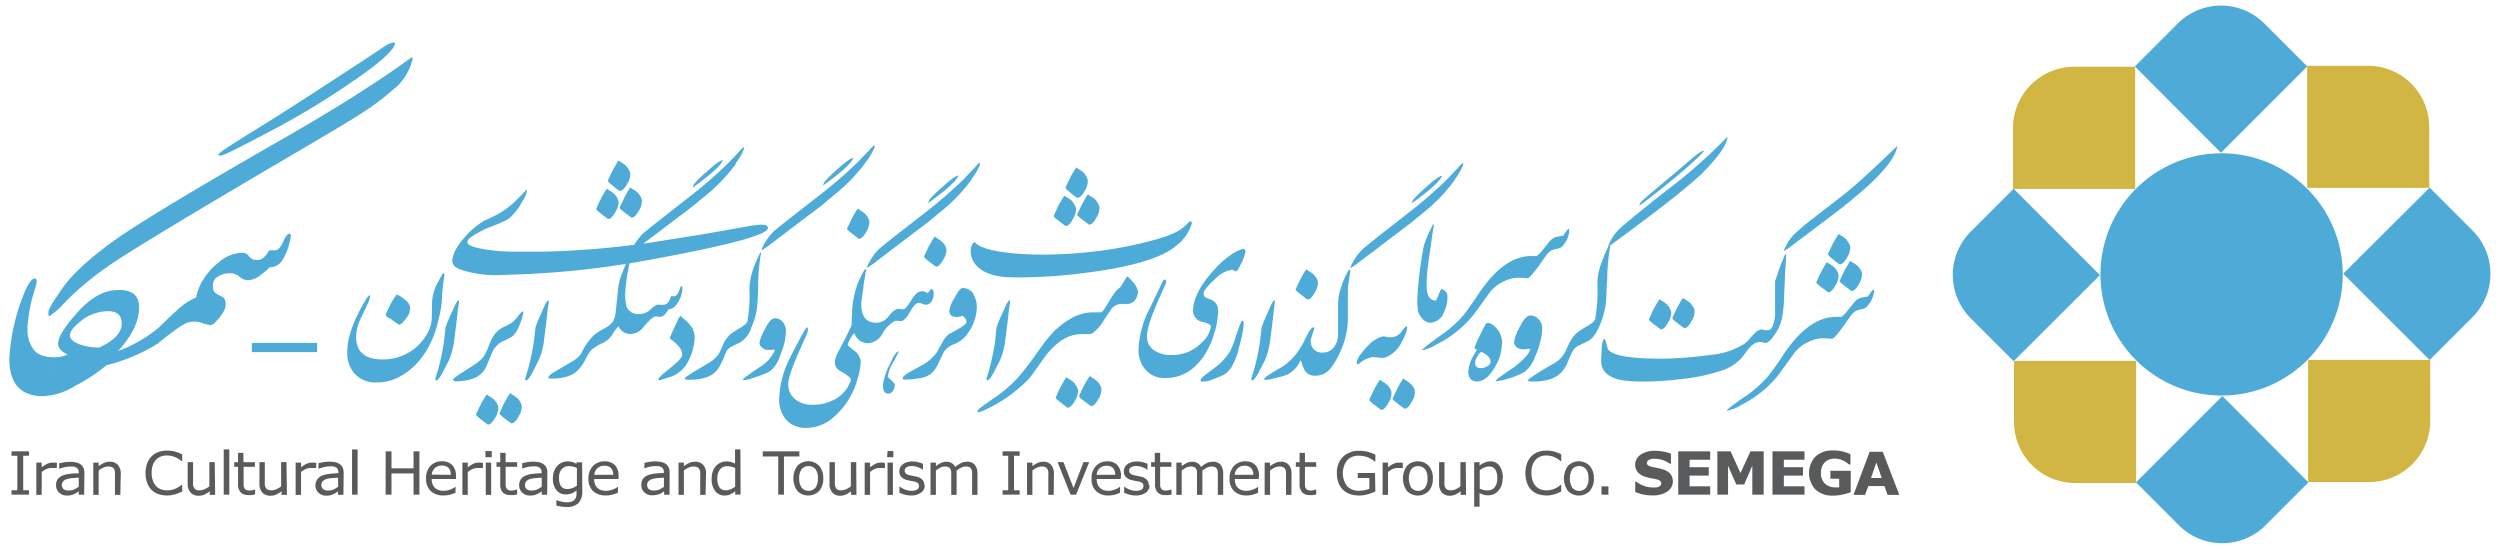 <svg xmlns="http://www.w3.org/2000/svg" width="163.96mm" height="35.99mm" viewBox="0 0 464.77 102.02"><title>semega logo</title><g id="f19169f0-6e03-4fea-8263-e07c91fb837a" data-name="Layer 1"><path d="M428.94,12.35l-8-8a11.38,11.38,0,0,0-16.05,0l-8,8L412.89,28.4Z" fill="#4eabd8"/><path d="M397.09,66.94a22.52,22.52,0,1,1,31.85,0,22.52,22.52,0,0,1-31.85,0" fill="#4eabd8"/><path d="M451.62,34.93V23.58a11.38,11.38,0,0,0-11.35-11.35H428.92V34.93Z" fill="#d1b643"/><path d="M451.69,66.93l8-8a11.39,11.39,0,0,0,0-16.05l-8-8L435.63,50.88Z" fill="#4eabd8"/><path d="M429.1,89.62h11.36a11.39,11.39,0,0,0,11.35-11.36V66.91H429.1Z" fill="#d1b643"/><path d="M397.1,89.68l8,8a11.4,11.4,0,0,0,16.06,0l8-8L413.16,73.62Z" fill="#4eabd8"/><path d="M374.42,67.09V78.45A11.38,11.38,0,0,0,385.77,89.8h11.35V67.09Z" fill="#d1b643"/><path d="M374.35,35.09l-8,8a11.4,11.4,0,0,0,0,16.06l8,8,16.05-16Z" fill="#4eabd8"/><path d="M396.94,12.41H385.58a11.39,11.39,0,0,0-11.34,11.36V35.12h22.7Z" fill="#d1b643"/><polygon points="5.39 91.96 2.14 91.96 2.14 91.14 3.22 91.14 3.22 84.73 2.14 84.73 2.14 83.91 5.39 83.91 5.39 84.73 4.31 84.73 4.31 91.14 5.39 91.14 5.39 91.96" fill="#595a5c"/><path d="M10.56,87h-.05L10.05,87l-.51,0a2.18,2.18,0,0,0-.93.21,4.32,4.32,0,0,0-.86.54V92h-1v-6h1v.89a5.06,5.06,0,0,1,1.09-.69,2.42,2.42,0,0,1,1-.2h.39l.36.05Z" fill="#595a5c"/><path d="M14.64,90.48h0V88.8l-1.12.08a5.59,5.59,0,0,0-1,.16,1.7,1.7,0,0,0-.72.39,1.1,1.1,0,0,0,0,1.5,1.54,1.54,0,0,0,1,.26,2.34,2.34,0,0,0,1-.21,4.53,4.53,0,0,0,.84-.5m1,1.49h-1v-.64l-.37.25a2.8,2.8,0,0,1-.45.26,3,3,0,0,1-.6.21,3.28,3.28,0,0,1-.79.08A2,2,0,0,1,11,91.59a1.81,1.81,0,0,1-.58-1.38,1.86,1.86,0,0,1,.3-1.11,2,2,0,0,1,.86-.67,4.68,4.68,0,0,1,1.35-.33C13.48,88,14,88,14.64,88v-.16a1.23,1.23,0,0,0-.12-.57.9.9,0,0,0-.35-.36,1.57,1.57,0,0,0-.53-.17,4.54,4.54,0,0,0-.64,0,4.69,4.69,0,0,0-.92.1,7.38,7.38,0,0,0-1,.3H11v-1c.2-.05.49-.11.88-.18a6.66,6.66,0,0,1,1.13-.1,5.4,5.4,0,0,1,1.13.11,2.22,2.22,0,0,1,.84.36,1.61,1.61,0,0,1,.53.64,2.34,2.34,0,0,1,.18,1Z" fill="#595a5c"/><path d="M22.37,92h-1V88.53a6.07,6.07,0,0,0,0-.78,1.39,1.39,0,0,0-.18-.57.83.83,0,0,0-.4-.34,1.73,1.73,0,0,0-.67-.11,2.18,2.18,0,0,0-.89.2,4.71,4.71,0,0,0-.89.53V92h-1v-6h1v.67a4.32,4.32,0,0,1,1-.61,2.69,2.69,0,0,1,1.06-.22,1.93,1.93,0,0,1,1.52.59,2.46,2.46,0,0,1,.53,1.7Z" fill="#595a5c"/><path d="M33.87,91.38l-.55.24a5.6,5.6,0,0,1-.64.24,7.28,7.28,0,0,1-.73.18,4.72,4.72,0,0,1-.87.07,5.1,5.1,0,0,1-1.62-.25,3.31,3.31,0,0,1-1.27-.77,3.54,3.54,0,0,1-.83-1.31,5.19,5.19,0,0,1-.3-1.84,5.28,5.28,0,0,1,.29-1.78,3.63,3.63,0,0,1,.83-1.32,3.48,3.48,0,0,1,1.26-.8,4.76,4.76,0,0,1,1.65-.27,5.8,5.8,0,0,1,1.32.15,7.35,7.35,0,0,1,1.46.56v1.27h-.08a4.82,4.82,0,0,0-1.35-.81A3.94,3.94,0,0,0,31,84.68a3,3,0,0,0-1.12.2,2.48,2.48,0,0,0-.89.61,2.81,2.81,0,0,0-.59,1,4.42,4.42,0,0,0-.21,1.43,4.05,4.05,0,0,0,.24,1.46,3,3,0,0,0,.6,1,2.4,2.4,0,0,0,.9.59,3.07,3.07,0,0,0,1.09.19,4.1,4.1,0,0,0,1.47-.26,4.21,4.21,0,0,0,1.3-.79h.08Z" fill="#595a5c"/><path d="M40,92H39v-.67a5.24,5.24,0,0,1-1,.62,2.58,2.58,0,0,1-1.06.21,2,2,0,0,1-1.51-.58,2.41,2.41,0,0,1-.54-1.7V85.92h1v3.44a6.28,6.28,0,0,0,0,.78,1.4,1.4,0,0,0,.19.56.91.91,0,0,0,.38.35,1.72,1.72,0,0,0,.69.11,2.28,2.28,0,0,0,.88-.21,4.12,4.12,0,0,0,.89-.53V85.92h1Z" fill="#595a5c"/><rect x="41.59" y="83.55" width="1.04" height="8.41" fill="#595a5c"/><path d="M47.43,91.91a6.52,6.52,0,0,1-.64.13,4.82,4.82,0,0,1-.61,0,1.93,1.93,0,0,1-1.44-.5A2.2,2.2,0,0,1,44.25,90V86.78h-.7v-.85h.7V84.19h1v1.74h2.14v.85H45.29v2.75c0,.32,0,.57,0,.74a1.2,1.2,0,0,0,.16.5.75.75,0,0,0,.33.32,1.66,1.66,0,0,0,.65.1,2,2,0,0,0,.53-.07,2.38,2.38,0,0,0,.4-.12h.06Z" fill="#595a5c"/><path d="M53.34,92h-1v-.67a5.35,5.35,0,0,1-1,.62,2.6,2.6,0,0,1-1.06.21,2,2,0,0,1-1.51-.58,2.42,2.42,0,0,1-.54-1.7V85.92h1v3.44a6.32,6.32,0,0,0,0,.78,1.46,1.46,0,0,0,.19.56.92.92,0,0,0,.38.35,1.73,1.73,0,0,0,.69.11,2.26,2.26,0,0,0,.88-.21,4.18,4.18,0,0,0,.89-.53V85.92h1Z" fill="#595a5c"/><path d="M58.77,87h-.05L58.27,87l-.52,0a2.18,2.18,0,0,0-.93.21,4.26,4.26,0,0,0-.86.54V92h-1v-6h1v.89a5.06,5.06,0,0,1,1.09-.69,2.43,2.43,0,0,1,1-.2h.39l.36.05Z" fill="#595a5c"/><path d="M62.86,90.48h0V88.8l-1.12.08a5.57,5.57,0,0,0-1,.16,1.7,1.7,0,0,0-.72.39.94.94,0,0,0-.27.72,1,1,0,0,0,.32.78,1.53,1.53,0,0,0,1,.26A2.34,2.34,0,0,0,62,91a4.66,4.66,0,0,0,.84-.5m1,1.49h-1v-.64l-.37.25a2.72,2.72,0,0,1-.45.26,2.93,2.93,0,0,1-.6.21,3.26,3.26,0,0,1-.79.08,2,2,0,0,1-1.41-.54,1.81,1.81,0,0,1-.58-1.38A1.88,1.88,0,0,1,59,89.1a2,2,0,0,1,.86-.67,4.68,4.68,0,0,1,1.35-.33c.53-.06,1.09-.1,1.7-.13v-.16a1.2,1.2,0,0,0-.13-.57.9.9,0,0,0-.35-.36,1.56,1.56,0,0,0-.53-.17,4.48,4.48,0,0,0-.64,0,4.67,4.67,0,0,0-.91.1,7.25,7.25,0,0,0-1,.3H59.2v-1c.2-.05.5-.11.88-.18a6.67,6.67,0,0,1,1.13-.1,5.39,5.39,0,0,1,1.13.11,2.22,2.22,0,0,1,.84.36,1.62,1.62,0,0,1,.53.64,2.41,2.41,0,0,1,.18,1Z" fill="#595a5c"/><rect x="65.45" y="83.55" width="1.03" height="8.41" fill="#595a5c"/><polygon points="77.97 91.96 76.88 91.96 76.88 88.02 72.78 88.02 72.78 91.96 71.69 91.96 71.69 83.91 72.78 83.91 72.78 87.07 76.88 87.07 76.88 83.91 77.97 83.91 77.97 91.96" fill="#595a5c"/><path d="M83.8,88.27h0A1.79,1.79,0,0,0,83.39,87a1.6,1.6,0,0,0-1.23-.44,1.81,1.81,0,0,0-1.33.48,1.84,1.84,0,0,0-.56,1.2Zm1,.78H80.26a2.53,2.53,0,0,0,.17,1,1.78,1.78,0,0,0,.47.68,1.92,1.92,0,0,0,.68.39,2.85,2.85,0,0,0,.87.13A3.47,3.47,0,0,0,83.72,91a3.12,3.12,0,0,0,.91-.48h.06V91.6a9.36,9.36,0,0,1-1.07.37,4.56,4.56,0,0,1-1.14.14,3.36,3.36,0,0,1-2.4-.81A3,3,0,0,1,79.21,89,3.27,3.27,0,0,1,80,86.63a2.85,2.85,0,0,1,2.17-.87,2.52,2.52,0,0,1,1.92.71,2.83,2.83,0,0,1,.67,2Z" fill="#595a5c"/><path d="M89.77,87h-.05L89.27,87l-.52,0a2.17,2.17,0,0,0-.93.21,4.26,4.26,0,0,0-.86.54V92h-1v-6h1v.89a5.06,5.06,0,0,1,1.09-.69,2.41,2.41,0,0,1,1-.2h.39l.36.05Z" fill="#595a5c"/><path d="M90.31,92h1v-6h-1Zm-.06-7h1.17V83.86H90.24Z" fill="#595a5c"/><path d="M96.15,91.91c-.2.05-.41.09-.64.13a4.9,4.9,0,0,1-.62,0,1.94,1.94,0,0,1-1.44-.5A2.2,2.2,0,0,1,93,90V86.78h-.7v-.85H93V84.19h1v1.74h2.14v.85H94v2.75c0,.32,0,.57,0,.74a1.12,1.12,0,0,0,.16.5.74.74,0,0,0,.33.32,1.62,1.62,0,0,0,.65.1,2,2,0,0,0,.53-.07,2.66,2.66,0,0,0,.4-.12h.06Z" fill="#595a5c"/><path d="M100.71,90.48h0V88.8l-1.11.08a5.59,5.59,0,0,0-1,.16,1.66,1.66,0,0,0-.72.39,1.1,1.1,0,0,0,0,1.5,1.54,1.54,0,0,0,1,.26,2.36,2.36,0,0,0,1-.21,4.66,4.66,0,0,0,.84-.5m1,1.49h-1v-.64l-.37.25a2.73,2.73,0,0,1-.46.26,3,3,0,0,1-.59.21,3.29,3.29,0,0,1-.79.08,2,2,0,0,1-1.41-.54,1.81,1.81,0,0,1-.58-1.38,1.89,1.89,0,0,1,.3-1.11,2,2,0,0,1,.86-.67A4.62,4.62,0,0,1,99,88.1c.52-.06,1.09-.1,1.7-.13v-.16a1.16,1.16,0,0,0-.13-.57.91.91,0,0,0-.35-.36,1.57,1.57,0,0,0-.53-.17,4.52,4.52,0,0,0-.65,0,4.61,4.61,0,0,0-.91.1,7.31,7.31,0,0,0-1,.3h-.05v-1c.2-.05.49-.11.88-.18a6.69,6.69,0,0,1,1.13-.1,5.4,5.4,0,0,1,1.13.11,2.2,2.2,0,0,1,.83.36,1.56,1.56,0,0,1,.53.64,2.34,2.34,0,0,1,.18,1Z" fill="#595a5c"/><path d="M107.25,90.3h0V87a4.43,4.43,0,0,0-.77-.26,3.35,3.35,0,0,0-.71-.08,1.71,1.71,0,0,0-1.35.56,2.42,2.42,0,0,0-.49,1.63,2.75,2.75,0,0,0,.36,1.54,1.37,1.37,0,0,0,1.21.52,2.56,2.56,0,0,0,.91-.17,3.28,3.28,0,0,0,.84-.46m1,1a3.1,3.1,0,0,1-.71,2.25,3,3,0,0,1-2.19.72,6.86,6.86,0,0,1-1-.07,7.94,7.94,0,0,1-.92-.19V93h.06a7.27,7.27,0,0,0,.81.24,4.47,4.47,0,0,0,1.1.14,2.61,2.61,0,0,0,.88-.13,1.24,1.24,0,0,0,.82-.85,2.46,2.46,0,0,0,.08-.67v-.55a4.07,4.07,0,0,1-.9.55,2.79,2.79,0,0,1-1.09.18,2.16,2.16,0,0,1-1.75-.78,3.35,3.35,0,0,1-.65-2.2,3.7,3.7,0,0,1,.22-1.34,3,3,0,0,1,.61-1,2.51,2.51,0,0,1,.87-.6,2.67,2.67,0,0,1,1-.21,3.14,3.14,0,0,1,.9.11,4,4,0,0,1,.76.32l.07-.26h1Z" fill="#595a5c"/><path d="M114,88.27h0a1.78,1.78,0,0,0-.41-1.24,1.59,1.59,0,0,0-1.23-.44,1.8,1.8,0,0,0-1.32.48,1.85,1.85,0,0,0-.56,1.2Zm1,.78h-4.54a2.5,2.5,0,0,0,.17,1,1.82,1.82,0,0,0,.47.68,1.9,1.9,0,0,0,.68.39,2.85,2.85,0,0,0,.87.13,3.47,3.47,0,0,0,1.27-.25,3.09,3.09,0,0,0,.91-.48h.05V91.6a9.08,9.08,0,0,1-1.07.37,4.57,4.57,0,0,1-1.15.14,3.36,3.36,0,0,1-2.4-.81,3,3,0,0,1-.86-2.31,3.27,3.27,0,0,1,.83-2.35,2.85,2.85,0,0,1,2.17-.87,2.52,2.52,0,0,1,1.92.71,2.83,2.83,0,0,1,.68,2Z" fill="#595a5c"/><path d="M123.43,90.48h0V88.8l-1.12.08a5.63,5.63,0,0,0-1,.16,1.69,1.69,0,0,0-.72.39.94.94,0,0,0-.28.72,1,1,0,0,0,.32.78,1.54,1.54,0,0,0,1,.26,2.33,2.33,0,0,0,1-.21,4.52,4.52,0,0,0,.84-.5m1,1.49h-1v-.64l-.37.25a2.81,2.81,0,0,1-.46.26A2.93,2.93,0,0,1,122,92a3.29,3.29,0,0,1-.79.08,2,2,0,0,1-1.41-.54,1.8,1.8,0,0,1-.58-1.38,1.89,1.89,0,0,1,.3-1.11,2,2,0,0,1,.86-.67,4.7,4.7,0,0,1,1.35-.33c.53-.06,1.09-.1,1.69-.13v-.16a1.16,1.16,0,0,0-.13-.57.91.91,0,0,0-.36-.36,1.54,1.54,0,0,0-.53-.17,4.51,4.51,0,0,0-.65,0,4.68,4.68,0,0,0-.91.1,7.45,7.45,0,0,0-1,.3h-.05v-1c.2-.05.5-.11.88-.18a6.71,6.71,0,0,1,1.13-.1,5.42,5.42,0,0,1,1.13.11,2.23,2.23,0,0,1,.84.36,1.58,1.58,0,0,1,.53.64,2.28,2.28,0,0,1,.19,1Z" fill="#595a5c"/><path d="M131.17,92h-1V88.53a6.08,6.08,0,0,0,0-.78,1.45,1.45,0,0,0-.18-.57.85.85,0,0,0-.4-.34,1.76,1.76,0,0,0-.67-.11,2.15,2.15,0,0,0-.89.2,4.56,4.56,0,0,0-.89.53V92h-1v-6h1v.67a4.39,4.39,0,0,1,1-.61,2.71,2.71,0,0,1,1.07-.22,1.93,1.93,0,0,1,1.52.59,2.47,2.47,0,0,1,.53,1.7Z" fill="#595a5c"/><path d="M136.67,90.48h0V87a4,4,0,0,0-.75-.25,3.54,3.54,0,0,0-.72-.07,1.64,1.64,0,0,0-1.35.59,2.6,2.6,0,0,0-.49,1.69,2.92,2.92,0,0,0,.38,1.63,1.33,1.33,0,0,0,1.2.56,2.29,2.29,0,0,0,.89-.19,3.8,3.8,0,0,0,.85-.5m1,1.49h-1v-.63a3.77,3.77,0,0,1-.93.59,2.64,2.64,0,0,1-1.05.21,2.1,2.1,0,0,1-1.75-.83,3.64,3.64,0,0,1-.65-2.31,3.84,3.84,0,0,1,.22-1.37,3.15,3.15,0,0,1,.6-1A2.53,2.53,0,0,1,134,86a2.61,2.61,0,0,1,1-.22,3.34,3.34,0,0,1,.86.1,4,4,0,0,1,.79.31V83.55h1Z" fill="#595a5c"/><polygon points="148.61 84.86 145.74 84.86 145.74 91.96 144.68 91.96 144.68 84.86 141.8 84.86 141.8 83.91 148.61 83.91 148.61 84.86" fill="#595a5c"/><path d="M152.06,88.95h0a2.77,2.77,0,0,0-.46-1.74,1.72,1.72,0,0,0-2.56,0,2.77,2.77,0,0,0-.46,1.74,2.74,2.74,0,0,0,.46,1.72,1.68,1.68,0,0,0,2.55,0,2.74,2.74,0,0,0,.46-1.73m1,0a3.4,3.4,0,0,1-.76,2.33,2.84,2.84,0,0,1-4.05,0,4,4,0,0,1,0-4.67,2.83,2.83,0,0,1,4.05,0,3.42,3.42,0,0,1,.76,2.34" fill="#595a5c"/><path d="M159.22,92h-1v-.67a5.12,5.12,0,0,1-1,.62,2.48,2.48,0,0,1-1,.21,1.9,1.9,0,0,1-1.48-.58,2.46,2.46,0,0,1-.53-1.7V85.92h1v3.44a5.91,5.91,0,0,0,0,.78,1.39,1.39,0,0,0,.18.56.88.88,0,0,0,.38.35,1.63,1.63,0,0,0,.67.11,2.17,2.17,0,0,0,.86-.21,4.07,4.07,0,0,0,.88-.53V85.92h1Z" fill="#595a5c"/><path d="M164.53,87h-.05L164,87l-.51,0a2.08,2.08,0,0,0-.9.21,4,4,0,0,0-.84.54V92h-1v-6h1v.89a4.81,4.81,0,0,1,1.06-.69,2.33,2.33,0,0,1,.94-.2h.38l.36.05Z" fill="#595a5c"/><path d="M165,92h1v-6h-1Zm-.07-7h1.15V83.86H165Z" fill="#595a5c"/><path d="M171.92,90.22a1.64,1.64,0,0,1-.68,1.36,3,3,0,0,1-1.86.53,4.41,4.41,0,0,1-1.23-.16,5.75,5.75,0,0,1-.94-.35V90.46h.05a4,4,0,0,0,1.07.58,3.28,3.28,0,0,0,1.13.21,2.11,2.11,0,0,0,1-.22.73.73,0,0,0,.38-.68.7.7,0,0,0-.21-.54,1.86,1.86,0,0,0-.79-.31l-.56-.11-.63-.14a2.12,2.12,0,0,1-1.13-.62,1.53,1.53,0,0,1-.33-1,1.61,1.61,0,0,1,.16-.7,1.7,1.7,0,0,1,.46-.59,2.3,2.3,0,0,1,.77-.4,3.48,3.48,0,0,1,1-.15,4.57,4.57,0,0,1,1.09.13,4.11,4.11,0,0,1,.92.32v1.08h-.05a3.56,3.56,0,0,0-.94-.48,3.19,3.19,0,0,0-1.09-.2,1.9,1.9,0,0,0-.94.21.75.75,0,0,0-.15,1.2,1.8,1.8,0,0,0,.74.31l.63.13.58.12a2.18,2.18,0,0,1,1.09.56,1.46,1.46,0,0,1,.39,1.06" fill="#595a5c"/><path d="M181.72,92h-1V88.53a7.08,7.08,0,0,0,0-.75,1.59,1.59,0,0,0-.15-.58.82.82,0,0,0-.36-.35,1.5,1.5,0,0,0-.67-.12,1.9,1.9,0,0,0-.85.21,5.37,5.37,0,0,0-.85.54l0,.29c0,.11,0,.22,0,.33V92h-1V88.53c0-.26,0-.52,0-.76a1.52,1.52,0,0,0-.15-.57.8.8,0,0,0-.36-.35,1.48,1.48,0,0,0-.67-.12,1.87,1.87,0,0,0-.83.2,5.22,5.22,0,0,0-.84.53V92h-1v-6h1v.67a4.67,4.67,0,0,1,.95-.61,2.36,2.36,0,0,1,1-.22,2,2,0,0,1,1,.26,1.6,1.6,0,0,1,.64.72,5,5,0,0,1,1.12-.75,2.59,2.59,0,0,1,1.08-.23,1.74,1.74,0,0,1,1.47.6,2.68,2.68,0,0,1,.47,1.69Z" fill="#595a5c"/><polygon points="189.56 91.96 186.39 91.96 186.39 91.14 187.44 91.14 187.44 84.73 186.39 84.73 186.39 83.91 189.56 83.91 189.56 84.73 188.51 84.73 188.51 91.14 189.56 91.14 189.56 91.96" fill="#595a5c"/><path d="M195.89,92h-1V88.53a6.06,6.06,0,0,0,0-.78,1.45,1.45,0,0,0-.18-.57.84.84,0,0,0-.39-.34,1.65,1.65,0,0,0-.65-.11,2.09,2.09,0,0,0-.87.2,4.46,4.46,0,0,0-.87.53V92h-1v-6h1v.67a4.19,4.19,0,0,1,1-.61,2.6,2.6,0,0,1,1-.22,1.87,1.87,0,0,1,1.49.59,2.52,2.52,0,0,1,.51,1.7Z" fill="#595a5c"/><polygon points="202.49 85.92 200.05 91.96 199.03 91.96 196.61 85.92 197.71 85.92 199.58 90.73 201.43 85.92 202.49 85.92" fill="#595a5c"/><path d="M207.33,88.27h0a1.82,1.82,0,0,0-.4-1.24,1.55,1.55,0,0,0-1.21-.44,1.75,1.75,0,0,0-1.3.48,1.86,1.86,0,0,0-.55,1.2Zm1,.78h-4.44a2.54,2.54,0,0,0,.17,1,1.79,1.79,0,0,0,.46.68,1.91,1.91,0,0,0,.67.39,2.76,2.76,0,0,0,.85.13,3.32,3.32,0,0,0,1.24-.25,3,3,0,0,0,.89-.48h.06V91.6a8.93,8.93,0,0,1-1,.37,4.43,4.43,0,0,1-1.12.14,3.22,3.22,0,0,1-2.34-.81,3.06,3.06,0,0,1-.84-2.31,3.31,3.31,0,0,1,.81-2.35,2.76,2.76,0,0,1,2.12-.87,2.44,2.44,0,0,1,1.88.71,2.87,2.87,0,0,1,.66,2Z" fill="#595a5c"/><path d="M213.71,90.22a1.64,1.64,0,0,1-.69,1.36,3,3,0,0,1-1.86.53,4.39,4.39,0,0,1-1.23-.16,5.64,5.64,0,0,1-.94-.35V90.46H209a4.13,4.13,0,0,0,1.07.58,3.29,3.29,0,0,0,1.13.21,2.12,2.12,0,0,0,1-.22.73.73,0,0,0,.37-.68.69.69,0,0,0-.2-.54,1.85,1.85,0,0,0-.79-.31l-.57-.11-.63-.14a2.13,2.13,0,0,1-1.12-.62,1.54,1.54,0,0,1-.33-1,1.67,1.67,0,0,1,.15-.7,1.74,1.74,0,0,1,.47-.59,2.26,2.26,0,0,1,.77-.4,3.48,3.48,0,0,1,1-.15,4.61,4.61,0,0,1,1.09.13,4.05,4.05,0,0,1,.92.32v1.08h-.05a3.52,3.52,0,0,0-.95-.48,3.17,3.17,0,0,0-1.09-.2,1.92,1.92,0,0,0-.94.21.75.75,0,0,0-.15,1.2,1.76,1.76,0,0,0,.73.31l.63.13.58.12a2.18,2.18,0,0,1,1.09.56,1.46,1.46,0,0,1,.39,1.06" fill="#595a5c"/><path d="M217.84,91.91a6.06,6.06,0,0,1-.62.13,4.67,4.67,0,0,1-.6,0,1.87,1.87,0,0,1-1.41-.5,2.24,2.24,0,0,1-.48-1.59V86.78H214v-.85h.68V84.19h1v1.74h2.09v.85h-2.09v2.75c0,.32,0,.57,0,.74a1.17,1.17,0,0,0,.15.5.72.72,0,0,0,.33.32,1.57,1.57,0,0,0,.63.1,1.91,1.91,0,0,0,.52-.07,2.61,2.61,0,0,0,.39-.12h.06Z" fill="#595a5c"/><path d="M227.4,92h-1V88.53c0-.26,0-.51,0-.75a1.59,1.59,0,0,0-.15-.58.83.83,0,0,0-.35-.35,1.52,1.52,0,0,0-.67-.12,1.91,1.91,0,0,0-.85.21,5.79,5.79,0,0,0-.85.54c0,.08,0,.18,0,.29s0,.22,0,.33V92h-1V88.53a7.17,7.17,0,0,0,0-.76,1.57,1.57,0,0,0-.15-.57.8.8,0,0,0-.36-.35,1.48,1.48,0,0,0-.67-.12,1.87,1.87,0,0,0-.83.2,5,5,0,0,0-.83.53V92h-1v-6h1v.67a4.56,4.56,0,0,1,.95-.61,2.34,2.34,0,0,1,1-.22,2,2,0,0,1,1,.26,1.6,1.6,0,0,1,.64.72,5,5,0,0,1,1.12-.75,2.61,2.61,0,0,1,1.09-.23,1.74,1.74,0,0,1,1.46.6A2.66,2.66,0,0,1,227.4,88Z" fill="#595a5c"/><path d="M233,88.27h0a1.8,1.8,0,0,0-.4-1.24,1.54,1.54,0,0,0-1.21-.44,1.75,1.75,0,0,0-1.3.48,1.88,1.88,0,0,0-.55,1.2Zm1,.78h-4.44a2.54,2.54,0,0,0,.17,1,1.77,1.77,0,0,0,.46.68,1.88,1.88,0,0,0,.67.39,2.74,2.74,0,0,0,.85.13,3.34,3.34,0,0,0,1.24-.25,3,3,0,0,0,.89-.48h.05V91.6a9.09,9.09,0,0,1-1,.37,4.4,4.4,0,0,1-1.12.14,3.23,3.23,0,0,1-2.34-.81,3.06,3.06,0,0,1-.84-2.31,3.33,3.33,0,0,1,.8-2.35,2.77,2.77,0,0,1,2.13-.87,2.43,2.43,0,0,1,1.88.71,2.86,2.86,0,0,1,.66,2Z" fill="#595a5c"/><path d="M240.08,92h-1V88.53a5.42,5.42,0,0,0,0-.78,1.42,1.42,0,0,0-.18-.57.82.82,0,0,0-.39-.34,1.67,1.67,0,0,0-.66-.11,2.11,2.11,0,0,0-.87.2,4.69,4.69,0,0,0-.87.53V92h-1v-6h1v.67a4.41,4.41,0,0,1,1-.61,2.6,2.6,0,0,1,1-.22,1.87,1.87,0,0,1,1.49.59,2.52,2.52,0,0,1,.51,1.7Z" fill="#595a5c"/><path d="M244.71,91.91a6.13,6.13,0,0,1-.62.13,4.7,4.7,0,0,1-.6,0,1.87,1.87,0,0,1-1.4-.5A2.24,2.24,0,0,1,241.6,90V86.78h-.69v-.85h.69V84.19h1v1.74h2.09v.85h-2.09v2.75c0,.32,0,.57,0,.74a1.26,1.26,0,0,0,.15.5.73.73,0,0,0,.33.32,1.56,1.56,0,0,0,.64.1,1.9,1.9,0,0,0,.51-.07,2.46,2.46,0,0,0,.39-.12h.06Z" fill="#595a5c"/><path d="M255.69,91.37a10.51,10.51,0,0,1-1.43.53,5.5,5.5,0,0,1-1.51.22,5.38,5.38,0,0,1-1.72-.26,3.57,3.57,0,0,1-1.33-.78,3.49,3.49,0,0,1-.86-1.31,5.12,5.12,0,0,1-.3-1.84,4.09,4.09,0,0,1,1.12-3,4.2,4.2,0,0,1,3.09-1.12,6.45,6.45,0,0,1,1.4.16,7.57,7.57,0,0,1,1.54.56v1.27h-.1c-.11-.09-.27-.2-.49-.34a4.43,4.43,0,0,0-.62-.35,4.71,4.71,0,0,0-.85-.28,4.58,4.58,0,0,0-1.07-.11,2.74,2.74,0,0,0-2.13.87,4,4,0,0,0,0,4.78,2.93,2.93,0,0,0,2.23.87,5.35,5.35,0,0,0,1-.11,4.72,4.72,0,0,0,.91-.26v-2h-2.15v-.94h3.21Z" fill="#595a5c"/><path d="M260.79,87h-.06L260.3,87l-.51,0a2.07,2.07,0,0,0-.91.21,4.16,4.16,0,0,0-.84.54V92h-1v-6h1v.89a4.91,4.91,0,0,1,1.07-.69,2.31,2.31,0,0,1,.94-.2h.38l.36.05Z" fill="#595a5c"/><path d="M265.38,88.95h0a2.74,2.74,0,0,0-.46-1.74,1.72,1.72,0,0,0-2.55,0,3.49,3.49,0,0,0,0,3.47,1.69,1.69,0,0,0,2.55,0,2.75,2.75,0,0,0,.46-1.73m1,0a3.39,3.39,0,0,1-.76,2.33,2.84,2.84,0,0,1-4.05,0,4,4,0,0,1,0-4.67,2.83,2.83,0,0,1,4.05,0,3.41,3.41,0,0,1,.76,2.34" fill="#595a5c"/><path d="M272.55,92h-1v-.67a5,5,0,0,1-1,.62,2.5,2.5,0,0,1-1,.21,1.9,1.9,0,0,1-1.48-.58,2.45,2.45,0,0,1-.53-1.7V85.92h1v3.44a6.26,6.26,0,0,0,0,.78,1.34,1.34,0,0,0,.18.56.87.87,0,0,0,.37.35,1.64,1.64,0,0,0,.68.11,2.19,2.19,0,0,0,.86-.21,4,4,0,0,0,.87-.53V85.92h1Z" fill="#595a5c"/><path d="M278.35,88.9h0a2.9,2.9,0,0,0-.37-1.63,1.29,1.29,0,0,0-1.15-.54,2.2,2.2,0,0,0-.88.19,4.15,4.15,0,0,0-.85.5v3.42a4.23,4.23,0,0,0,.75.26,3.28,3.28,0,0,0,.7.07,1.61,1.61,0,0,0,1.32-.57,2.61,2.61,0,0,0,.48-1.7m1,0a4.08,4.08,0,0,1-.21,1.34,2.91,2.91,0,0,1-.59,1,2.45,2.45,0,0,1-1.86.84,3.29,3.29,0,0,1-.85-.1,3.77,3.77,0,0,1-.78-.32v2.53h-1V85.93h1v.63A3.8,3.8,0,0,1,276,86a2.57,2.57,0,0,1,1.08-.23,2,2,0,0,1,1.69.83,3.77,3.77,0,0,1,.61,2.29" fill="#595a5c"/><path d="M290.24,91.38l-.53.24a5.39,5.39,0,0,1-.63.24,6.69,6.69,0,0,1-.71.18,4.48,4.48,0,0,1-.85.07,4.87,4.87,0,0,1-1.59-.25,3.22,3.22,0,0,1-1.24-.77,3.41,3.41,0,0,1-.81-1.31,5.24,5.24,0,0,1-.29-1.84,5.33,5.33,0,0,1,.28-1.78,3.66,3.66,0,0,1,.81-1.32,3.46,3.46,0,0,1,1.24-.8,4.54,4.54,0,0,1,1.61-.27,5.52,5.52,0,0,1,1.29.15,7,7,0,0,1,1.43.56v1.27h-.08a4.7,4.7,0,0,0-1.32-.81,3.78,3.78,0,0,0-1.4-.26,2.89,2.89,0,0,0-1.1.2,2.44,2.44,0,0,0-.87.61,2.82,2.82,0,0,0-.58,1,4.54,4.54,0,0,0-.2,1.43,4.2,4.2,0,0,0,.23,1.46,2.9,2.9,0,0,0,.59,1,2.32,2.32,0,0,0,.88.59,3,3,0,0,0,1.07.19,4,4,0,0,0,1.44-.26,4.19,4.19,0,0,0,1.26-.79h.07Z" fill="#595a5c"/><path d="M295.31,88.95h0a2.75,2.75,0,0,0-.46-1.74,1.72,1.72,0,0,0-2.55,0,3.5,3.5,0,0,0,0,3.47,1.69,1.69,0,0,0,2.55,0,2.75,2.75,0,0,0,.46-1.73m1,0a3.39,3.39,0,0,1-.76,2.33,2.84,2.84,0,0,1-4.05,0,4,4,0,0,1,0-4.67,2.83,2.83,0,0,1,4.05,0,3.41,3.41,0,0,1,.76,2.34" fill="#595a5c"/><rect x="297.73" y="90.42" width="1.29" height="1.54" fill="#595a5c"/><path d="M311,89.43a2.28,2.28,0,0,1-1,1.93,4.7,4.7,0,0,1-2.8.74,8,8,0,0,1-1.78-.18,9.27,9.27,0,0,1-1.42-.45V89.56h.23a4.93,4.93,0,0,0,1.47.79,4.82,4.82,0,0,0,1.56.28l.51,0a2.07,2.07,0,0,0,.51-.11,1.23,1.23,0,0,0,.4-.24.56.56,0,0,0,.16-.43.59.59,0,0,0-.23-.46,1.58,1.58,0,0,0-.67-.29l-1-.2a8.08,8.08,0,0,1-1-.24,3,3,0,0,1-1.49-.9,2.24,2.24,0,0,1,.57-3.24,4.59,4.59,0,0,1,2.65-.71,8.48,8.48,0,0,1,1.6.15,7.78,7.78,0,0,1,1.37.39v1.86h-.22a4.46,4.46,0,0,0-1.22-.65,4.33,4.33,0,0,0-1.47-.26,4,4,0,0,0-.53,0,2.1,2.1,0,0,0-.5.13,1,1,0,0,0-.37.25.51.51,0,0,0-.15.37.55.55,0,0,0,.25.49,2.82,2.82,0,0,0,.94.31l.87.18a9.07,9.07,0,0,1,.9.24,3,3,0,0,1,1.39.82,2,2,0,0,1,.45,1.35" fill="#595a5c"/><polygon points="317.94 91.96 312 91.96 312 83.91 317.94 83.91 317.94 85.47 314.11 85.47 314.11 86.86 317.67 86.86 317.67 88.42 314.11 88.42 314.11 90.41 317.94 90.41 317.94 91.96" fill="#595a5c"/><polygon points="327.88 91.96 325.77 91.96 325.77 86.58 324.25 90.07 322.79 90.07 321.26 86.58 321.26 91.96 319.27 91.96 319.27 83.91 321.73 83.91 323.57 87.95 325.42 83.91 327.88 83.91 327.88 91.96" fill="#595a5c"/><polygon points="335.47 91.96 329.52 91.96 329.52 83.91 335.47 83.91 335.47 85.47 331.63 85.47 331.63 86.86 335.19 86.86 335.19 88.42 331.63 88.42 331.63 90.41 335.47 90.41 335.47 91.96" fill="#595a5c"/><path d="M344.06,91.51a11.11,11.11,0,0,1-1.46.42,8.19,8.19,0,0,1-1.81.21A4.61,4.61,0,0,1,337.5,91a4.51,4.51,0,0,1,0-6.11,4.62,4.62,0,0,1,3.34-1.15,7.93,7.93,0,0,1,1.54.15,6.8,6.8,0,0,1,1.63.57v1.89h-.23l-.45-.32a6.13,6.13,0,0,0-.57-.36,3.86,3.86,0,0,0-.75-.29,3.15,3.15,0,0,0-.91-.12,3,3,0,0,0-1,.16,2.33,2.33,0,0,0-.82.5,2.21,2.21,0,0,0-.55.83,3.08,3.08,0,0,0-.2,1.15,2.72,2.72,0,0,0,.72,2,3,3,0,0,0,2.13.71h.27l.27,0V89h-1.64V87.53h3.79Z" fill="#595a5c"/><path d="M349.83,88.86h0l-1-2.88-1,2.88ZM353.1,92h-2.19l-.57-1.63h-3L346.72,92h-2.14l3-8h2.44Z" fill="#595a5c"/><path d="M75.62,56h0a1.72,1.72,0,0,1,.59,1.05,1.86,1.86,0,0,1,0,.44,2.33,2.33,0,0,1-.5,1.42c-.67.94-1.17,1.42-1.46,1.46a2.11,2.11,0,0,1-.38-.2c-.63-.44-1-.68-1-.73a3,3,0,0,0-.72-.4.9.9,0,0,1-.46-.57l1-2.1c.29-.53.58-.93.79-1.26l.25-.37a9.57,9.57,0,0,1,.88.45c.46.36.79.6,1,.8m6.58-1.3.2-2,.21-1.42a.56.56,0,0,0-.17-.53,3.13,3.13,0,0,0-.54.85l-.84,1.58a8.52,8.52,0,0,0-.72,2.87L80.27,59a6.13,6.13,0,0,1-1,3.29,9.34,9.34,0,0,1-8.21,4.53c-3.23,0-4.86-1.41-4.86-4.26a8.9,8.9,0,0,1,1-3.64L68.58,56c0-.2.13-.41.18-.69s0-.41,0-.45-.34.2-.63.65c-2.39,3.92-3.57,7.24-3.57,9.92a5.71,5.71,0,0,0,1.42,4.09,5.2,5.2,0,0,0,4,1.58,8.84,8.84,0,0,0,4.19-1c3.14-1.66,5.4-4.53,6.78-8.58.17-.49.38-1.26.63-2.35a20.21,20.21,0,0,0,.63-4.45" fill="#4eabd8"/><path d="M83.29,59.61l-.46,1.25-.28,2.55a41.08,41.08,0,0,1-1.64,7.05l.12.28c.34,0,.8-.57,1.39-1.74l1-1.95a12.8,12.8,0,0,0,1-3.68l.46-3.61.25-2.27.21-1.37a.58.58,0,0,0-.13-.32c-.12.12-.16.2-.2.24a3,3,0,0,0-.38.61Z" fill="#4eabd8"/><path d="M97.06,57.92a5.41,5.41,0,0,0-.75.85A6.5,6.5,0,0,1,95.14,60a15,15,0,0,1-1.72.89,5.36,5.36,0,0,0-1.59,1.42,11.17,11.17,0,0,0-.93,1.9,11.49,11.49,0,0,1-1,2.11,7.56,7.56,0,0,1-1.67,1.45c-.17.13-.51.32-1,.65l-1.46.93c-1.05.69-1.6,1.1-1.56,1.29a.79.79,0,0,0,.68.25c.25,0,.58,0,1-.08a8.25,8.25,0,0,0,2.43-.57,4.42,4.42,0,0,0,2-1.9c.37-.9.75-1.79,1.13-2.71a4.17,4.17,0,0,1,1.85-2.1l1.59-.77c.88-.44,1.67-1.82,2.3-4.13.13-.45.13-.69,0-.73" fill="#4eabd8"/><path d="M96.44,74.3h0a4.25,4.25,0,0,0-1-.81,2.16,2.16,0,0,1-.58-.41l-.17.21c-.46.73-.71,1.21-.84,1.42-.46.93-.75,1.58-.92,1.95l-.08.16c0,.17.3.45.87.9s1.05.76,1.35,1c.46,0,.92-.49,1.42-1.43a3.2,3.2,0,0,0,.5-1.9,2.76,2.76,0,0,0-.58-1.1m-4.32.25a4.19,4.19,0,0,0-1-.81,3,3,0,0,1-.58-.4l-.17.19c-.46.73-.71,1.22-.84,1.42-.47.93-.76,1.57-.93,1.94l-.09.16c0,.17.3.45.88.9s1,.77,1.34,1c.46,0,.92-.49,1.43-1.41a3.25,3.25,0,0,0,.5-1.91,2.68,2.68,0,0,0-.58-1.09" fill="#4eabd8"/><path d="M100,59.61l-.45,1.25-.3,2.55a40.58,40.58,0,0,1-1.64,7.05l.13.28c.34,0,.79-.57,1.38-1.74l1-1.95a12.8,12.8,0,0,0,1-3.68l.46-3.61.25-2.27.21-1.37a.63.63,0,0,0-.13-.32,2.6,2.6,0,0,0-.21.24,2.72,2.72,0,0,0-.38.61Z" fill="#4eabd8"/><path d="M88.51,43.5a15.61,15.61,0,0,1,2.18-1.13c1.51-.57,2.31-.9,2.35-.94A6.6,6.6,0,0,1,94,41a9,9,0,0,0,.75-.49,10.86,10.86,0,0,0,2.43-3.2,4.74,4.74,0,0,0,.8-1.9.22.22,0,0,0-.09-.16c-.33.37-.88.94-1.64,1.7a16.58,16.58,0,0,1-3.44,2.72c-.63.37-1.58.81-2.88,1.42a14.87,14.87,0,0,0-3.73,3.24c-1.39,1.62-2.1,3-2.1,4.21,0,.69.5,1.21,1.51,1.58a21.15,21.15,0,0,0,7.87,1l3.36-.12a165.39,165.39,0,0,0,23.09-2.55c15.21-2.75,22.84-4.77,22.84-6.07,0-.41-.41-.61-1.3-.61a13.83,13.83,0,0,0-1.84.2l-9,1.59L124.1,44.6a163,163,0,0,1-23.31,2.19l-2,0c-1.34,0-2.22,0-2.64,0a36.54,36.54,0,0,1-5.9-.41c-2.22-.36-3.36-.81-3.36-1.33s.55-.93,1.64-1.62" fill="#4eabd8"/><path d="M136.83,30.41h0a31.66,31.66,0,0,1-6,6.24c-.55.44-1.42,1.18-2.64,2.14-.7.53-2.8,2.1-6.2,4.7l-2.89,2.18c-1.18.89-1.8,1.3-1.83,1.22a9.63,9.63,0,0,1,2.29-3.49c.34-.32,1.47-1.21,3.36-2.72l5.35-4.17a83,83,0,0,0,6.92-6c.38-.37,1.06-1.1,2.1-2.19a5.45,5.45,0,0,1,1-1v.44a12.23,12.23,0,0,1-1.54,2.63M115,60.68h0a2.34,2.34,0,0,0,2.27,1.4,3.15,3.15,0,0,0,2.5-1.46c1-1.16,1.69-1.78,2.14-1.78.22,0,.46,0,.8.09a1.5,1.5,0,0,0,1-.61c.09-.09.29-.37.63-.85.71,0,1.3-.49,1.84-1.5a4.88,4.88,0,0,0,.68-2.4c0-.23,0-.36-.17-.36s-.21.21-.33.57c-.29.85-.63,1.3-1,1.3a2.29,2.29,0,0,1-.59-.05,4.15,4.15,0,0,0-.21.61,1.9,1.9,0,0,1-.76.9,1,1,0,0,1-.54.12,2.79,2.79,0,0,1-.58,0,1.53,1.53,0,0,0-.55,0,5,5,0,0,0-1.34,1,3,3,0,0,1-2,.73,2.27,2.27,0,0,1-2.31-1.41,9.16,9.16,0,0,1-.26-2.32h0a33.08,33.08,0,0,1,.45-3.92l.58-2.84a3.88,3.88,0,0,0,0-.53H117l-1.71,4.37a17.28,17.28,0,0,0-.38,2l-.42,4a5.37,5.37,0,0,1-.51,2,4.65,4.65,0,0,1-1.66,1.34,11.39,11.39,0,0,0-1.84,1.17,11,11,0,0,0-2.35,3.32,4.15,4.15,0,0,1-1.56,1.5c-1.64,1-2.76,1.62-3.39,2-.84.48-1.26.89-1.26,1.21,0,0,.13.09.37.09h.45a1.63,1.63,0,0,0,.51,0,7.89,7.89,0,0,0,3.48-.93,7.35,7.35,0,0,0,2.17-2.76,7.59,7.59,0,0,1,1-1.57,7.77,7.77,0,0,1,2-1.27,4.34,4.34,0,0,0,1.94-1.65A6.28,6.28,0,0,1,115,60.68M131.3,32a19.13,19.13,0,0,0-2.3,2.26l-.26.65c3.44-2.48,5.32-4.18,5.65-5.14-.42,0-1.46.73-3.1,2.23" fill="#4eabd8"/><path d="M116.57,31.09h0a2.68,2.68,0,0,1,.59,1.09,3.24,3.24,0,0,1-.5,1.91c-.5.93-1,1.41-1.43,1.41a7.06,7.06,0,0,1-1.34-1c-.58-.44-.89-.77-.89-.93l.09-.17c.17-.36.46-1,.92-1.94.13-.2.38-.69.84-1.42l.17-.2a2.79,2.79,0,0,0,.58.41,4.1,4.1,0,0,1,1,.81m2.19,5h0a4.09,4.09,0,0,0-1-.8,2.74,2.74,0,0,1-.59-.41l-.17.2c-.46.73-.71,1.22-.83,1.42-.46.93-.75,1.58-.92,1.95l-.09.16c0,.16.29.45.88.89s1,.77,1.34,1c.45,0,.92-.48,1.42-1.41a3.25,3.25,0,0,0,.5-1.91,2.89,2.89,0,0,0-.58-1.09m-4.32.24a4.53,4.53,0,0,0-1-.81,2.61,2.61,0,0,1-.59-.4l-.17.2c-.47.73-.71,1.21-.84,1.42-.46.93-.75,1.58-.92,1.95l-.08.16c0,.16.29.44.88.89s1,.77,1.33,1c.46,0,.92-.48,1.43-1.42a3.22,3.22,0,0,0,.51-1.9,2.87,2.87,0,0,0-.59-1.1" fill="#4eabd8"/><path d="M128.54,60.77a6.36,6.36,0,0,0-1.18-1.3l-.88-.77s0,0,0,.08a1.55,1.55,0,0,0-.33.41l-.93,2-.71,1.62c0,.08.16.24.5.49,1.21.89,1.81,1.78,1.81,2.71,0,.41-.72,1.18-2.14,2.35l-1.34,1.09a9,9,0,0,0-.87.86.21.21,0,0,0-.05.17c0,.2.13.23.43.16l1.09-.36a6.19,6.19,0,0,0,3.56-2.35,10.47,10.47,0,0,0,1.64-5.07,4.08,4.08,0,0,0-.54-2.07" fill="#4eabd8"/><path d="M161.07,30h0a31.12,31.12,0,0,1-6,6.24L152.5,38.4c-.73.53-2.82,2.11-6.21,4.69l-2.89,2.2c-1.18.88-1.79,1.29-1.85,1.21A9.82,9.82,0,0,1,143.86,43c.33-.32,1.47-1.21,3.35-2.71l5.36-4.17a83.1,83.1,0,0,0,6.92-6c.37-.36,1-1.09,2.1-2.17a5.63,5.63,0,0,1,1-1v.45A11.88,11.88,0,0,1,161.07,30m-5.53,1.58h0a21.62,21.62,0,0,0-2.3,2.27l-.25.65c3.43-2.47,5.32-4.16,5.65-5.14-.41,0-1.47.72-3.1,2.22m-14,15.64-.17-.32c-.33.65-.63,1.34-.92,2a13.51,13.51,0,0,0-1.13,4.74,28.39,28.39,0,0,1-.38,6.15c-.08.28-.5.65-1.29,1.14a18.62,18.62,0,0,0-1.8,1.17,5.85,5.85,0,0,0-1.26,1.58c-.29.69-.57,1.33-.83,1.87a5.47,5.47,0,0,1-1.8,1.81l-1.26.74c-2.26,1.34-3.39,2.07-3.39,2.26s.29.24.87.24c2.48,0,4.19-.6,5.16-1.82a11.26,11.26,0,0,0,1.33-2.59l0-.07c.08-.17.17-.32.25-.53l.13-.29a2.45,2.45,0,0,1,1-.89l1.59-.77a5.07,5.07,0,0,0,2.09-2.87,12.69,12.69,0,0,0,1-3.52c.08-.77.18-2.11.22-4a34.22,34.22,0,0,1,.5-6" fill="#4eabd8"/><path d="M145.91,63.37l.12-.85a7.16,7.16,0,0,0,.08-1,2.68,2.68,0,0,0-.58-1.66,1.89,1.89,0,0,0-1.51-.69c-.55,0-1.13.69-1.81,2a9.57,9.57,0,0,0-1,2.39,1.11,1.11,0,0,0,.46,1.06,1.58,1.58,0,0,0,1.22.44L144,65a.44.44,0,0,0,0,.24,6.9,6.9,0,0,1-2.76,3l-1.64,1.13c-1,.69-1.51,1.1-1.51,1.22l.17.08a4,4,0,0,0,1.34-.28l1.34-.44a13,13,0,0,0,2.13-.89,5.31,5.31,0,0,0,1.76-2.43l.57-1.51a9.85,9.85,0,0,0,.51-1.73" fill="#4eabd8"/><path d="M180.7,33.26h0a31.19,31.19,0,0,1-6,6.24c-.53.45-1.42,1.19-2.63,2.16-.72.52-2.81,2.1-6.21,4.69L163,48.54c-1.18.89-1.81,1.3-1.85,1.21a9.82,9.82,0,0,1,2.29-3.48c.35-.32,1.48-1.22,3.36-2.71l5.37-4.17a86.07,86.07,0,0,0,6.92-6c.37-.37,1-1.09,2.09-2.19a5.52,5.52,0,0,1,1-1v.44a11.59,11.59,0,0,1-1.55,2.63m-5.53,1.59h0a20.89,20.89,0,0,0-2.32,2.26l-.25.65c3.45-2.47,5.32-4.18,5.66-5.14-.42,0-1.47.73-3.09,2.23m-14.6,18.39c.21-1.21.34-2.06.42-2.6.13-.32.13-.52.08-.56s-.16,0-.29.09a15.91,15.91,0,0,0-2.27,7.29l-.11,2,0,.06c0,.15,0,.3,0,.44l0,.46c-.51,1.09-.93,2-1.31,2.71l-1.3,2.5a4,4,0,0,0-.5,1.7,1.76,1.76,0,0,0,.62,1.38,7.15,7.15,0,0,0,.84.53c1.05.61,1.55,1.09,1.5,1.42a6.12,6.12,0,0,1-2.76,3.44,8.09,8.09,0,0,1-4.36,1.13,4.88,4.88,0,0,1-3.22-1,3.56,3.56,0,0,1-1.29-3q0-1.65,3.35-8.88a2.72,2.72,0,0,0,.29-1.09c0-.2,0-.36-.13-.41s-.42.46-1,1.46c-1.34,2.52-2.08,3.93-2.21,4.25a18.26,18.26,0,0,0-2,7.58,5.66,5.66,0,0,0,1.34,3.93,4.85,4.85,0,0,0,3.81,1.46,7.5,7.5,0,0,0,4.44-1.54,14.16,14.16,0,0,0,5-7.65,12.59,12.59,0,0,0,.58-3,2.85,2.85,0,0,0-1.29-2.22l-.63-.49c-.34-.28-.51-.44-.51-.56a5.12,5.12,0,0,1,.76-1.54,1.37,1.37,0,0,1,.45-.56c.07.12.13.25.2.36a2.63,2.63,0,0,0,2.43,1.46A3.29,3.29,0,0,0,164.07,62a6.18,6.18,0,0,1,2.26-2.32,3.48,3.48,0,0,1,.92,0v0a.7.7,0,0,0,.26,0c.38,0,.83-.37,1.3-1.1.29-.44.55-.92.84-1.37.46-.61.84-.9,1.17-.9a1.71,1.71,0,0,1,.63.17,1.66,1.66,0,0,0,.55.16A1.32,1.32,0,0,0,173.2,56a2.61,2.61,0,0,0,.38-1.42c0-.56-.18-.84-.54-.84,0,0-.13.13-.26.37s-.29.37-.42.37a1.23,1.23,0,0,0-1-.32,1.57,1.57,0,0,0-1,.43,7.18,7.18,0,0,0-.67.78c-.85,1.41-1.43,2.14-1.8,2.14l-.7-.07,0,0c-.54-.11-1.25.36-2,1.38a2.89,2.89,0,0,1-2.31,1.18c-1.81,0-2.72-1.12-2.76-3.35l0-.18c0-.28.13-1.34.42-3.16" fill="#4eabd8"/><path d="M161.08,40a4.45,4.45,0,0,0-1-.81,2.64,2.64,0,0,1-.59-.41l-.17.2c-.46.73-.72,1.21-.84,1.42-.46.93-.75,1.58-.93,1.95l-.08.16c0,.16.29.45.88.89s1,.77,1.33,1c.47,0,.93-.49,1.43-1.42a3.28,3.28,0,0,0,.51-1.9,3,3,0,0,0-.59-1.1" fill="#4eabd8"/><path d="M165.28,68a11.88,11.88,0,0,0-1.14,3.6c0,1.05.34,1.58,1,1.58a1,1,0,0,0,.87-.53,1.94,1.94,0,0,0,.34-1.05c0-.2-.21-.49-.63-.89l-.67-.61A6.9,6.9,0,0,1,166.28,67c.29-.57.55-1.13.84-1.66-.47-.09-1,.8-1.84,2.71" fill="#4eabd8"/><path d="M181.05,54.76a2.38,2.38,0,0,0-2.1-1.22c-.34,0-.84.61-1.46,1.78a6.44,6.44,0,0,0-1,2.39c0,.81.41,1.21,1.26,1.21a2.36,2.36,0,0,0,1.09-.19c.17,0,.33.12.55.4a1.25,1.25,0,0,1,.29.69c0,.28-.46.72-1.38,1.25s-1.42.81-1.84,1a4.46,4.46,0,0,0-1.22,1.5c-.2.32-.55.93-1,1.83A8.79,8.79,0,0,1,171,68.12c-.88.48-1.48.81-1.8,1-.93.53-1.38.94-1.38,1.17s.17.28.46.28a14.82,14.82,0,0,0,2.52-.24,4.42,4.42,0,0,0,2.27-.85,5.35,5.35,0,0,0,1.38-1.95c.55-1.17.92-1.86,1-2.07a3.75,3.75,0,0,1,1.8-1.42,5.66,5.66,0,0,0,2.76-2.19,8.64,8.64,0,0,0,1.59-4.66,4.6,4.6,0,0,0-.62-2.43" fill="#4eabd8"/><path d="M175.37,45.19a4.74,4.74,0,0,0-1-.81,2.74,2.74,0,0,1-.58-.4l-.17.2c-.47.73-.71,1.21-.84,1.41-.46.93-.76,1.59-.92,1.94l-.08.16c0,.16.29.45.88.89s1,.77,1.35,1c.47,0,.92-.48,1.42-1.42a3.2,3.2,0,0,0,.51-1.9,2.82,2.82,0,0,0-.58-1.09" fill="#4eabd8"/><path d="M181.29,45c-1.27.05-2.22,6.08,6,6.53,1.39.06,3.37.06,6.09-.06,2.19-.09,4.51-.27,7.08-.58,9.54-1.1,15.7-2.9,18.41-5.37a8.15,8.15,0,0,0,2.71-4,.87.87,0,0,0-.19-.44c-.14,0-.34.18-.67.51a6,6,0,0,1-.59.55c-.8.8-2.46,1.57-4.9,2.28-14.19,4.17-32.24,3.4-34,.57" fill="#4eabd8"/><path d="M201.64,32.37h0a2.78,2.78,0,0,1,.58,1.09,3.26,3.26,0,0,1-.5,1.91c-.51.93-1,1.42-1.43,1.42a7.15,7.15,0,0,1-1.33-1c-.59-.45-.89-.78-.89-.94l.1-.16c.16-.37.45-1,.92-1.94.12-.2.37-.69.84-1.42l.17-.2a2.78,2.78,0,0,0,.59.41,4.18,4.18,0,0,1,1,.81m2.17,5h0a4.38,4.38,0,0,0-1-.8,2.89,2.89,0,0,1-.59-.41l-.17.2c-.46.73-.71,1.22-.83,1.42-.47.93-.76,1.58-.93,1.95l-.09.16c0,.17.29.45.88.9s1.05.77,1.34,1c.47,0,.92-.49,1.42-1.42a3.24,3.24,0,0,0,.51-1.9,2.77,2.77,0,0,0-.59-1.1m-4.31.24a4.35,4.35,0,0,0-1-.81,2.53,2.53,0,0,1-.59-.41l-.17.2c-.46.73-.71,1.22-.84,1.41-.46.94-.75,1.59-.93,2l-.08.16c0,.16.3.45.88.89s1.05.77,1.35,1c.45,0,.92-.49,1.41-1.42a3.27,3.27,0,0,0,.51-1.9,2.77,2.77,0,0,0-.59-1.09" fill="#4eabd8"/><path d="M185.71,59.64l-.46,1.26L185,63.45a42.69,42.69,0,0,1-1.63,7l.13.28c.32,0,.79-.56,1.37-1.74l1-1.94a12.65,12.65,0,0,0,1-3.68l.46-3.61.25-2.27.21-1.38a.6.6,0,0,0-.13-.32,2.84,2.84,0,0,0-.21.24,3.23,3.23,0,0,0-.38.61Z" fill="#4eabd8"/><path d="M204.2,71.12h0a4.49,4.49,0,0,0-1-.81,2.31,2.31,0,0,1-.59-.41l-.17.2c-.46.73-.71,1.21-.84,1.42-.46.93-.75,1.58-.92,1.94l-.08.16c0,.17.29.45.88.89s1,.77,1.34,1c.47,0,.92-.49,1.43-1.42a3.21,3.21,0,0,0,.5-1.9,2.83,2.83,0,0,0-.57-1.09m-4.32.24a4.54,4.54,0,0,0-1-.81,3,3,0,0,1-.59-.4l-.16.2c-.47.73-.72,1.21-.84,1.41-.47.94-.76,1.59-.93,2l-.08.16c0,.17.29.45.88.9s1,.77,1.34,1c.46,0,.92-.48,1.43-1.42a3.29,3.29,0,0,0,.5-1.9,2.91,2.91,0,0,0-.58-1.1" fill="#4eabd8"/><path d="M203.14,58.06a6.4,6.4,0,0,0,.82,0h.68c.16,0,.39-.2.63-.57.71-1.09,1.21-2,1.59-2.52l.5-.72a3.42,3.42,0,0,1,.88-.81l.8-1.25a9.32,9.32,0,0,1,.51-.82,4.77,4.77,0,0,1,1,1,3.5,3.5,0,0,1,1,1.78,2.45,2.45,0,0,1-.55,1.63,1.72,1.72,0,0,1-1.46.72h-1.1a2.37,2.37,0,0,0-2,1.22l-1.26,1.86a7.7,7.7,0,0,1-2.1,2.38v0a1.87,1.87,0,0,1-.88.16h-.62a3.13,3.13,0,0,0-.55,0c-2.34,0-4.57,1.34-6.62,4-.21.28-.93,1.3-2.14,3a13.77,13.77,0,0,1-2.89,3.07,26.45,26.45,0,0,1-6.54,4.13,2.87,2.87,0,0,1-.85.29.36.36,0,0,1-.25-.08c-.16-.17.3-.61,1.34-1.33,1.59-1.1,2.64-1.83,3.18-2.24a26.57,26.57,0,0,0,2.9-2.67,48,48,0,0,0,3.4-4.37c1.08-1.54,1.88-2.59,2.35-3.17a15.36,15.36,0,0,1,3.6-3.19,8.71,8.71,0,0,1,4.57-1.5Z" fill="#4eabd8"/><path d="M231.25,46.27c-1.13.15-2.56,1.05-4.32,2.63-.62.61-1.34,1.38-2.13,2.31-2,2.47-3,4.66-3,6.52a2.14,2.14,0,0,0,1.89,2.15c1,.24,1.43.53,1.43.81a4.93,4.93,0,0,1-1.72,3A7.49,7.49,0,0,1,217.81,66a5.63,5.63,0,0,1-3.15-.81,3,3,0,0,1-1.43-2.71c0-1.58,1.17-4.77,3.48-9.68a1.26,1.26,0,0,0,.09-.45c0-.24-.09-.37-.29-.37s-.39.33-.67,1l-2.18,4.54a17.62,17.62,0,0,0-2,7.49A5.42,5.42,0,0,0,213,68.78a4.58,4.58,0,0,0,3.68,1.5q4.34,0,7.17-4.14a16.27,16.27,0,0,0,1.84-4,14.15,14.15,0,0,0,.76-4.3,2.08,2.08,0,0,0-1.64-2.23l-.76-.36a1.09,1.09,0,0,1-.29-.68c0-.53.75-1.46,2.26-2.8a5.11,5.11,0,0,1,3.06-1.62,1.86,1.86,0,0,1,.58.32c.17,0,.38-.17.59-.48,0-.08.21-.41.5-1a9.49,9.49,0,0,0,.8-2.23c0-.2-.09-.37-.34-.52" fill="#4eabd8"/><path d="M231,59.61c-.17,0-.37.4-.67,1.26l-.5,1.46a21.62,21.62,0,0,1-1.09,2.87,10.59,10.59,0,0,1-2.68,3c-.84.61-1.38,1.05-1.68,1.25-.88.65-1.26,1.09-1.17,1.33a.23.23,0,0,0,.25.17,4.9,4.9,0,0,0,2-.41l1.51-.6A4.29,4.29,0,0,0,229,68.16a15.88,15.88,0,0,0,1.1-2.55l.5-2a16.71,16.71,0,0,0,.62-3.61,1.09,1.09,0,0,0-.21-.4" fill="#4eabd8"/><path d="M235,59.64l-.46,1.26-.29,2.55a41.37,41.37,0,0,1-1.64,7l.12.28c.34,0,.8-.56,1.39-1.74l1-1.94a13.5,13.5,0,0,0,1-3.68l.46-3.61.25-2.27.2-1.38a.62.62,0,0,0-.13-.32,1.82,1.82,0,0,0-.2.24,3.1,3.1,0,0,0-.38.61Z" fill="#4eabd8"/><path d="M244.45,51.29a3.87,3.87,0,0,0-1-.81,2.9,2.9,0,0,1-.58-.41l-.17.2c-.46.73-.71,1.22-.83,1.42-.46.93-.76,1.58-.93,1.94l-.08.16c0,.16.29.45.88.89s1,.77,1.34,1c.46,0,.92-.49,1.42-1.42a3.25,3.25,0,0,0,.51-1.9,2.62,2.62,0,0,0-.59-1.1" fill="#4eabd8"/><path d="M243.64,63.46A10.16,10.16,0,0,1,244,62.1c.13-.37.21-.65.29-.86s0-.36-.12-.4-.63.4-1.1,1.33l-.88,1.74c-.28.53-.54.89-.67,1.1a10.44,10.44,0,0,1-3.38,3.32c-.89.53-1.48.85-1.76,1.06-1,.57-1.42,1-1.42,1.17a2.51,2.51,0,0,0,1,0l2.3-.56c.38-.13.67-.2.8-.25a5.18,5.18,0,0,0,2.43-2.19,3.05,3.05,0,0,1,.28-.48l.09-.11a7.76,7.76,0,0,0,.76,2,2.25,2.25,0,0,0,2,.88,3.58,3.58,0,0,0,2.93-1.61,15.59,15.59,0,0,0,1.68-3,14.35,14.35,0,0,0,1.35-6V53.84a18.77,18.77,0,0,1,.29-2.23c0-.36.08-.64.13-.89a1,1,0,0,0,0-.45.19.19,0,0,0-.2-.15,14,14,0,0,0-1.46,3.27,9.27,9.27,0,0,0-.58,3.2l0,5.31a4.41,4.41,0,0,1-.63,2.47,2.53,2.53,0,0,1-2.22,1.17,2,2,0,0,1-2.21-2.18Z" fill="#4eabd8"/><path d="M270.54,33.33h0a31.24,31.24,0,0,1-5.95,6.23c-.55.44-1.42,1.17-2.64,2.15-.7.52-2.81,2.1-6.2,4.7l-2.89,2.18c-1.17.89-1.8,1.3-1.84,1.22a9.79,9.79,0,0,1,2.3-3.48c.34-.32,1.47-1.22,3.35-2.72L262,39.44a82,82,0,0,0,6.92-6c.38-.36,1-1.09,2.09-2.18a5.32,5.32,0,0,1,1-1v.44a12.07,12.07,0,0,1-1.55,2.64M265,34.91a21.24,21.24,0,0,0-2.31,2.26l-.25.65c3.44-2.47,5.32-4.17,5.66-5.14-.42,0-1.47.73-3.1,2.23" fill="#4eabd8"/><path d="M253,65.82a2.92,2.92,0,0,0-.78,1.7.23.23,0,0,0,.08.2c.12,0,.3,0,.45-.17a4.78,4.78,0,0,1,2.47-1.17,7.36,7.36,0,0,1,.8.08c.33,0,.59.08.76.08a2.37,2.37,0,0,0,.88-.13,5.59,5.59,0,0,0,3-3A6.79,6.79,0,0,0,261.6,61c0-.2,0-.33-.16-.33s-.42.37-1,1.13a2.44,2.44,0,0,1-1.85.9,3.66,3.66,0,0,1-1.21-.16,2.9,2.9,0,0,0-1.3.36c-.25.17-.51.32-.76.45A12.74,12.74,0,0,0,253,65.82" fill="#4eabd8"/><path d="M262.48,71.59h0a4.1,4.1,0,0,0-1-.81,2.63,2.63,0,0,1-.58-.41l-.17.2c-.46.73-.7,1.21-.84,1.42-.46.94-.75,1.58-.92,1.95l-.08.16c0,.16.3.45.88.89s1,.76,1.35,1c.46,0,.92-.49,1.42-1.43a3.26,3.26,0,0,0,.51-1.9,2.8,2.8,0,0,0-.6-1.09m-4.31.24a4.15,4.15,0,0,0-1-.81,2.32,2.32,0,0,1-.58-.41l-.17.2c-.46.73-.72,1.22-.84,1.42-.46.93-.76,1.58-.92,1.94l-.08.16c0,.16.29.44.87.89s1.05.78,1.34,1c.47,0,.93-.49,1.43-1.42a3.24,3.24,0,0,0,.5-1.9,2.73,2.73,0,0,0-.58-1.1" fill="#4eabd8"/><path d="M265.62,48.26l.71-4.95.16-1a1.9,1.9,0,0,0,.06-.65l-.17.09a29.23,29.23,0,0,0-1.68,3.92,73,73,0,0,0-1.22,10v.78c0,.08.05.4.09,1a2.85,2.85,0,0,0,.79,1.7,2,2,0,0,0,1.59.85,2.84,2.84,0,0,0,2.47-1.9,6.47,6.47,0,0,0,.67-2.92,1.41,1.41,0,0,0-1.17-1.46c-.38.82-.67,1.55-.94,2.15-1.16,0-1.75-.89-1.75-2.63v-.69a31.2,31.2,0,0,1,.38-4.17" fill="#4eabd8"/><path d="M291.74,42.83c0-.2-.08-.32-.2-.28a9.62,9.62,0,0,0-.92,1.26c-.72.12-1.17.2-1.34.24a2.63,2.63,0,0,0-1.14.76c-.2.24-.54.65-1,1.22-.8,1.05-1.35,1.58-1.59,1.58h-.26s-.21,0-.5,0c-3.39-.08-6.7,2.23-9.85,6.93-1.55,2.31-2.61,3.77-3.05,4.29a24.19,24.19,0,0,1-3.74,3.32A38.51,38.51,0,0,0,264.38,65a.22.22,0,0,0,.16.08,8,8,0,0,0,2.6-1.09,20.24,20.24,0,0,0,6.92-5.63c2-2.72,3-4.17,3.14-4.3a7,7,0,0,1,2.44-1.78,6.2,6.2,0,0,1,2.89-.65l1.43.09c.29,0,.92-.66,2-2.14l1.42-2a3.17,3.17,0,0,1,1.09-1.05,5.77,5.77,0,0,1,1.17-.32,1.72,1.72,0,0,0,1.1-.77,4.58,4.58,0,0,0,1-2.51" fill="#4eabd8"/><path d="M328.22,62.53a2.94,2.94,0,0,0-.42-1.26,1.91,1.91,0,0,0-1.22.33A16.47,16.47,0,0,0,325,63.3a4.85,4.85,0,0,1-.76.65,14,14,0,0,1-6,2,70.91,70.91,0,0,1-9.55.73q-8.73,0-9.8-1.83c0-.11-.17-.56-.38-1.41,0-.28-.17-.41-.29-.41s-.39.61-.47,1.78c0,.82-.08,1.58-.08,2.27,0,2,1.39,3.2,4.11,3.64a25.18,25.18,0,0,0,3.48.21H306a52.75,52.75,0,0,0,5.74-.37,36.51,36.51,0,0,0,8.79-1.82,9,9,0,0,0,3.06-2,14.72,14.72,0,0,0,1.09-1.38c.87-1.25,1.75-1.86,2.64-1.78l.5,0a2.4,2.4,0,0,0,.42-1.1" fill="#4eabd8"/><path d="M314.49,56.6h0a4.25,4.25,0,0,0-1-.81,2.48,2.48,0,0,1-.59-.4l-.16.2c-.47.73-.72,1.21-.84,1.42-.47.93-.75,1.58-.93,1.95l-.08.16c0,.16.29.45.88.89s1,.77,1.34,1c.46,0,.92-.49,1.42-1.41a3.22,3.22,0,0,0,.5-1.91,2.75,2.75,0,0,0-.59-1.09m-4.31.24a4.47,4.47,0,0,0-1-.81,3.2,3.2,0,0,1-.59-.4l-.16.2c-.46.73-.72,1.21-.84,1.41-.46.93-.75,1.59-.91,1.95l-.08.17c0,.16.29.45.87.89s1.05.77,1.33,1c.47,0,.93-.49,1.43-1.42a3.34,3.34,0,0,0,.51-1.9,3,3,0,0,0-.59-1.1" fill="#4eabd8"/><path d="M328.21,63.75c.54,0,1.2-.69,2.08-2.11a7.85,7.85,0,0,0,1.09-3,23.31,23.31,0,0,0,.29-3.24l.16-3.89c0-.28,0-.89.13-1.86,0-.77.08-1.42.08-1.91a1.54,1.54,0,0,0,0-.52l-.17.08L331,49.36l-1,2.92,0,5.5a7.3,7.3,0,0,1-.42,2.8,1.8,1.8,0,0,1-.46.68,1.87,1.87,0,0,1-.89.13l-.54-.08v2.35a1.68,1.68,0,0,0,.43.08" fill="#4eabd8"/><path d="M331.6,46.65c0,.08.67-.32,1.85-1.22l2.89-2.18c4-3,6.07-4.62,6.2-4.7,2.46-2,4.36-3.6,5.57-4.78,2.68-2.59,4.19-4.7,4.56-6.32a1.35,1.35,0,0,0,.08-.36c-.16.2-1.21,1.17-3.13,3s-2.94,2.71-3.31,3.08c-1.42,1.26-2.64,2.31-3.68,3.12l-5.37,4.17a42.84,42.84,0,0,0-3.89,3.28,9.09,9.09,0,0,0-1.76,2.92" fill="#4eabd8"/><path d="M348.4,54.14c0-.21-.09-.33-.21-.28a9.13,9.13,0,0,0-.92,1.25c-.72.12-1.17.21-1.34.25a2.67,2.67,0,0,0-1.13.76l-1,1.22c-.79,1.05-1.34,1.58-1.59,1.58h-.25a1.29,1.29,0,0,0-.51,0c-3.39-.08-6.69,2.23-9.84,6.93a51.34,51.34,0,0,1-3.07,4.29,24.3,24.3,0,0,1-3.72,3.32A39.05,39.05,0,0,0,321,76.26a.21.21,0,0,0,.17.08,8.07,8.07,0,0,0,2.6-1.09,20.33,20.33,0,0,0,6.91-5.63c2-2.71,3-4.18,3.15-4.3a7,7,0,0,1,2.43-1.78,6.16,6.16,0,0,1,2.89-.65l1.42.08c.29,0,.93-.65,2-2.15l1.42-2a3.39,3.39,0,0,1,1.08-1.05,6.25,6.25,0,0,1,1.18-.32,1.65,1.65,0,0,0,1.08-.77,4.5,4.5,0,0,0,1.06-2.51" fill="#4eabd8"/><path d="M343.39,44.74h0a3,3,0,0,1,.58,1.09,3.38,3.38,0,0,1-.5,1.9c-.51.94-1,1.42-1.42,1.42a6.84,6.84,0,0,1-1.34-1c-.59-.45-.88-.77-.88-.94l.09-.16c.16-.36.46-1,.92-1.94.12-.2.38-.69.85-1.42l.16-.2a2.56,2.56,0,0,0,.59.4,5.27,5.27,0,0,1,1,.81m2.16,5h0a4.11,4.11,0,0,0-1-.8,2.62,2.62,0,0,1-.58-.41l-.17.2c-.45.73-.71,1.22-.84,1.42-.46.92-.76,1.58-.92,1.94l-.09.17c0,.16.29.44.89.89s1,.77,1.34,1c.46,0,.92-.49,1.42-1.41a3.28,3.28,0,0,0,.51-1.91,2.84,2.84,0,0,0-.59-1.09m-4.31.25a4.29,4.29,0,0,0-1-.81,2.7,2.7,0,0,1-.59-.41l-.17.2c-.46.73-.71,1.21-.84,1.42-.46.93-.75,1.58-.92,1.95l-.08.16c0,.16.29.45.88.89s1.05.77,1.34,1c.46,0,.92-.49,1.42-1.42a3.24,3.24,0,0,0,.5-1.91,2.75,2.75,0,0,0-.59-1.08" fill="#4eabd8"/><path d="M277.11,67.19h0c0-.47-.35-.95-1.06-1.41a1.4,1.4,0,0,0-.7-.31c-.17,0-.41.29-.71.83a2.93,2.93,0,0,0-.42,1.14c0,.64.34,1,1.13,1a2.35,2.35,0,0,0,1.16-.36c.41-.25.6-.53.6-.84m2.1-3.32a8.41,8.41,0,0,1-1.11,4c-1.09,2-2.26,3-3.52,3-1.06,0-1.61-.64-1.61-1.91a7.29,7.29,0,0,1,.93-2.85l.68-1.12-.42-.22c-.18-.06.46-1.56,2-4.51.05-.17.22-.25.51-.28a2.38,2.38,0,0,1,1.28.74,4,4,0,0,1,1.3,3.12" fill="#4eabd8"/><path d="M285.44,66.14a6.33,6.33,0,0,1-2,3,16.22,16.22,0,0,1-5.14,1.73.21.21,0,0,1-.2-.1c0-.09.27-.34.8-.72s1.39-1,2.56-1.77q3-2.33,3-3.44l-1.17.1a1.88,1.88,0,0,1-1.4-.45,1.26,1.26,0,0,1-.39-1.14,11.34,11.34,0,0,1,1.1-2.7c.68-1.35,1.31-2,1.93-2a2,2,0,0,1,1.56.76,2.41,2.41,0,0,1,.62,1.48,12.8,12.8,0,0,1-.17,1.85,19.8,19.8,0,0,1-1.06,3.39" fill="#4eabd8"/><path d="M298.74,52.32c-.07,2-.13,3.47-.22,4.27a16.33,16.33,0,0,1-1.06,3.77c-.7,1.67-1.44,2.69-2.25,3.06l-1.72.83a2.44,2.44,0,0,0-1.1,1,15.17,15.17,0,0,0-.81,1.77,7.38,7.38,0,0,1-1.07,1.92c-1,1.31-2.89,2-5.53,2-.62,0-.93-.09-.93-.25s1.65-1.33,5-3.22A5.36,5.36,0,0,0,291.19,65a13.52,13.52,0,0,1,1-2,6.64,6.64,0,0,1,.84-1,14.26,14.26,0,0,1,1.93-1.3c1-.58,1.51-1,1.59-1.38a29.66,29.66,0,0,0,.42-6.54,11,11,0,0,1,.79-4,30,30,0,0,1,1.39-3.25c.12,0,.18.13.18.34a39.4,39.4,0,0,0-.54,6.46" fill="#4eabd8"/><path d="M300.77,42.86h0a8.51,8.51,0,0,0-1.84,3.07q3.83-2.76,8.94-6.65t8.4-6.87q4.84-4.89,4.88-7a96,96,0,0,1-11.41,10.06c-5.39,4.25-8.37,6.72-9,7.4m16.08-14.91c-.34,1-8.49,7.73-12.09,10.3l.27-.66c.32-.42,7.4-6.24,8.92-7.6s2.48-2,2.9-2" fill="#4eabd8"/><path d="M53.84,45h0a10.75,10.75,0,0,1-1.37,3.42,2.86,2.86,0,0,1-2.34,1.28,12.73,12.73,0,0,1-1.62,1.38,4,4,0,0,1-2.26,1,2.4,2.4,0,0,1-1.71-.61,2.55,2.55,0,0,0-1.79-.67,3.78,3.78,0,0,0-2,.49c-.6.32-.89.58-1,1H37.61a11.67,11.67,0,0,1,3.19-3.61A6.66,6.66,0,0,1,44.91,47a1.48,1.48,0,0,1,1.25.47,1.82,1.82,0,0,0,1.69.86c.77,0,1.42-.49,2-1.48a.52.52,0,0,1,.62-.31l.63,0c.55,0,1.06-.51,1.52-1.56s.87-1.54,1.19-1.54.34.53.06,1.52M40.11,59.82h0a1.67,1.67,0,0,1-.95.63A8.31,8.31,0,0,1,37.45,60a4.19,4.19,0,0,0-2.63,0c-.83.31-2.33,1.31-5.34,3.73V60.93c1.23-1.16,2-2,3.37-3.19a11.59,11.59,0,0,1,3.59-2.43,12.51,12.51,0,0,1,1.16-3.09h2.12a3.13,3.13,0,0,0-.07,1.63c.12.46.59.86,1.44,1.21.57.19.86.69.86,1.54s-.59,1.92-1.85,3.22m-17.48.39c0,1.63-1.39,3.12-4.19,4.4A10.68,10.68,0,0,1,14.72,64C13.56,63.52,13,63,13,62.3s.72-1.55,2.1-2.67a8.12,8.12,0,0,1,4.81-1.77c1.81-.07,2.72.72,2.72,2.35m6.85,3.57V60.93a26,26,0,0,1-7.54,4.34c2.63-2.87,3.92-5.56,3.92-8.11s-1.7-3.6-5.13-3.14q-3.29.56-6.57,4.33c-2.22,2.5-3.33,4.34-3.37,5.54,0,.78.58,1.45,1.75,2a4.3,4.3,0,0,1-2.21.5L8,73.65a12.24,12.24,0,0,0,6-1.94A31,31,0,0,0,19.8,67.9a33.7,33.7,0,0,0,9.69-4.12M66,14.82h0a140.45,140.45,0,0,1-15.22,9.29c-5.27,2.8-8.28,4.31-9,4.59s-1.19.3-1.22.07,2.2-1.75,6.68-4.49,12.24-7.73,23.2-14.95C72,8.18,73,7.72,73.45,8c-.07,1.16-2.58,3.47-7.47,6.87m7.38,1.59A10.31,10.31,0,0,0,76.7,11c0-.22,0-.34-.15-.34S69.73,16,52.72,25.73s-27.66,16.18-32,19.35-7.35,6-9.06,8.43S9,57.46,9,58s0,.8.22.78a18.73,18.73,0,0,0,3.2-2.94,56.52,56.52,0,0,1,7.35-6.12q4.48-3.22,29.89-18.2c17-10,19-11,23.72-15.11M5.12,61.05A6.13,6.13,0,0,0,6.26,65c.74,1,2.09,1.44,4.07,1.42L8,73.65c-4.18,0-6.27-2.34-6.27-7a37.71,37.71,0,0,1,2-10.13c1.14-3.21,2-4.79,2.78-4.74.41.07.41.7,0,1.89a29.32,29.32,0,0,0-1.42,7.36" fill="#4eabd8"/><rect x="46.83" y="63.75" width="12.12" height="1.71" fill="#4eabd8"/></g></svg>